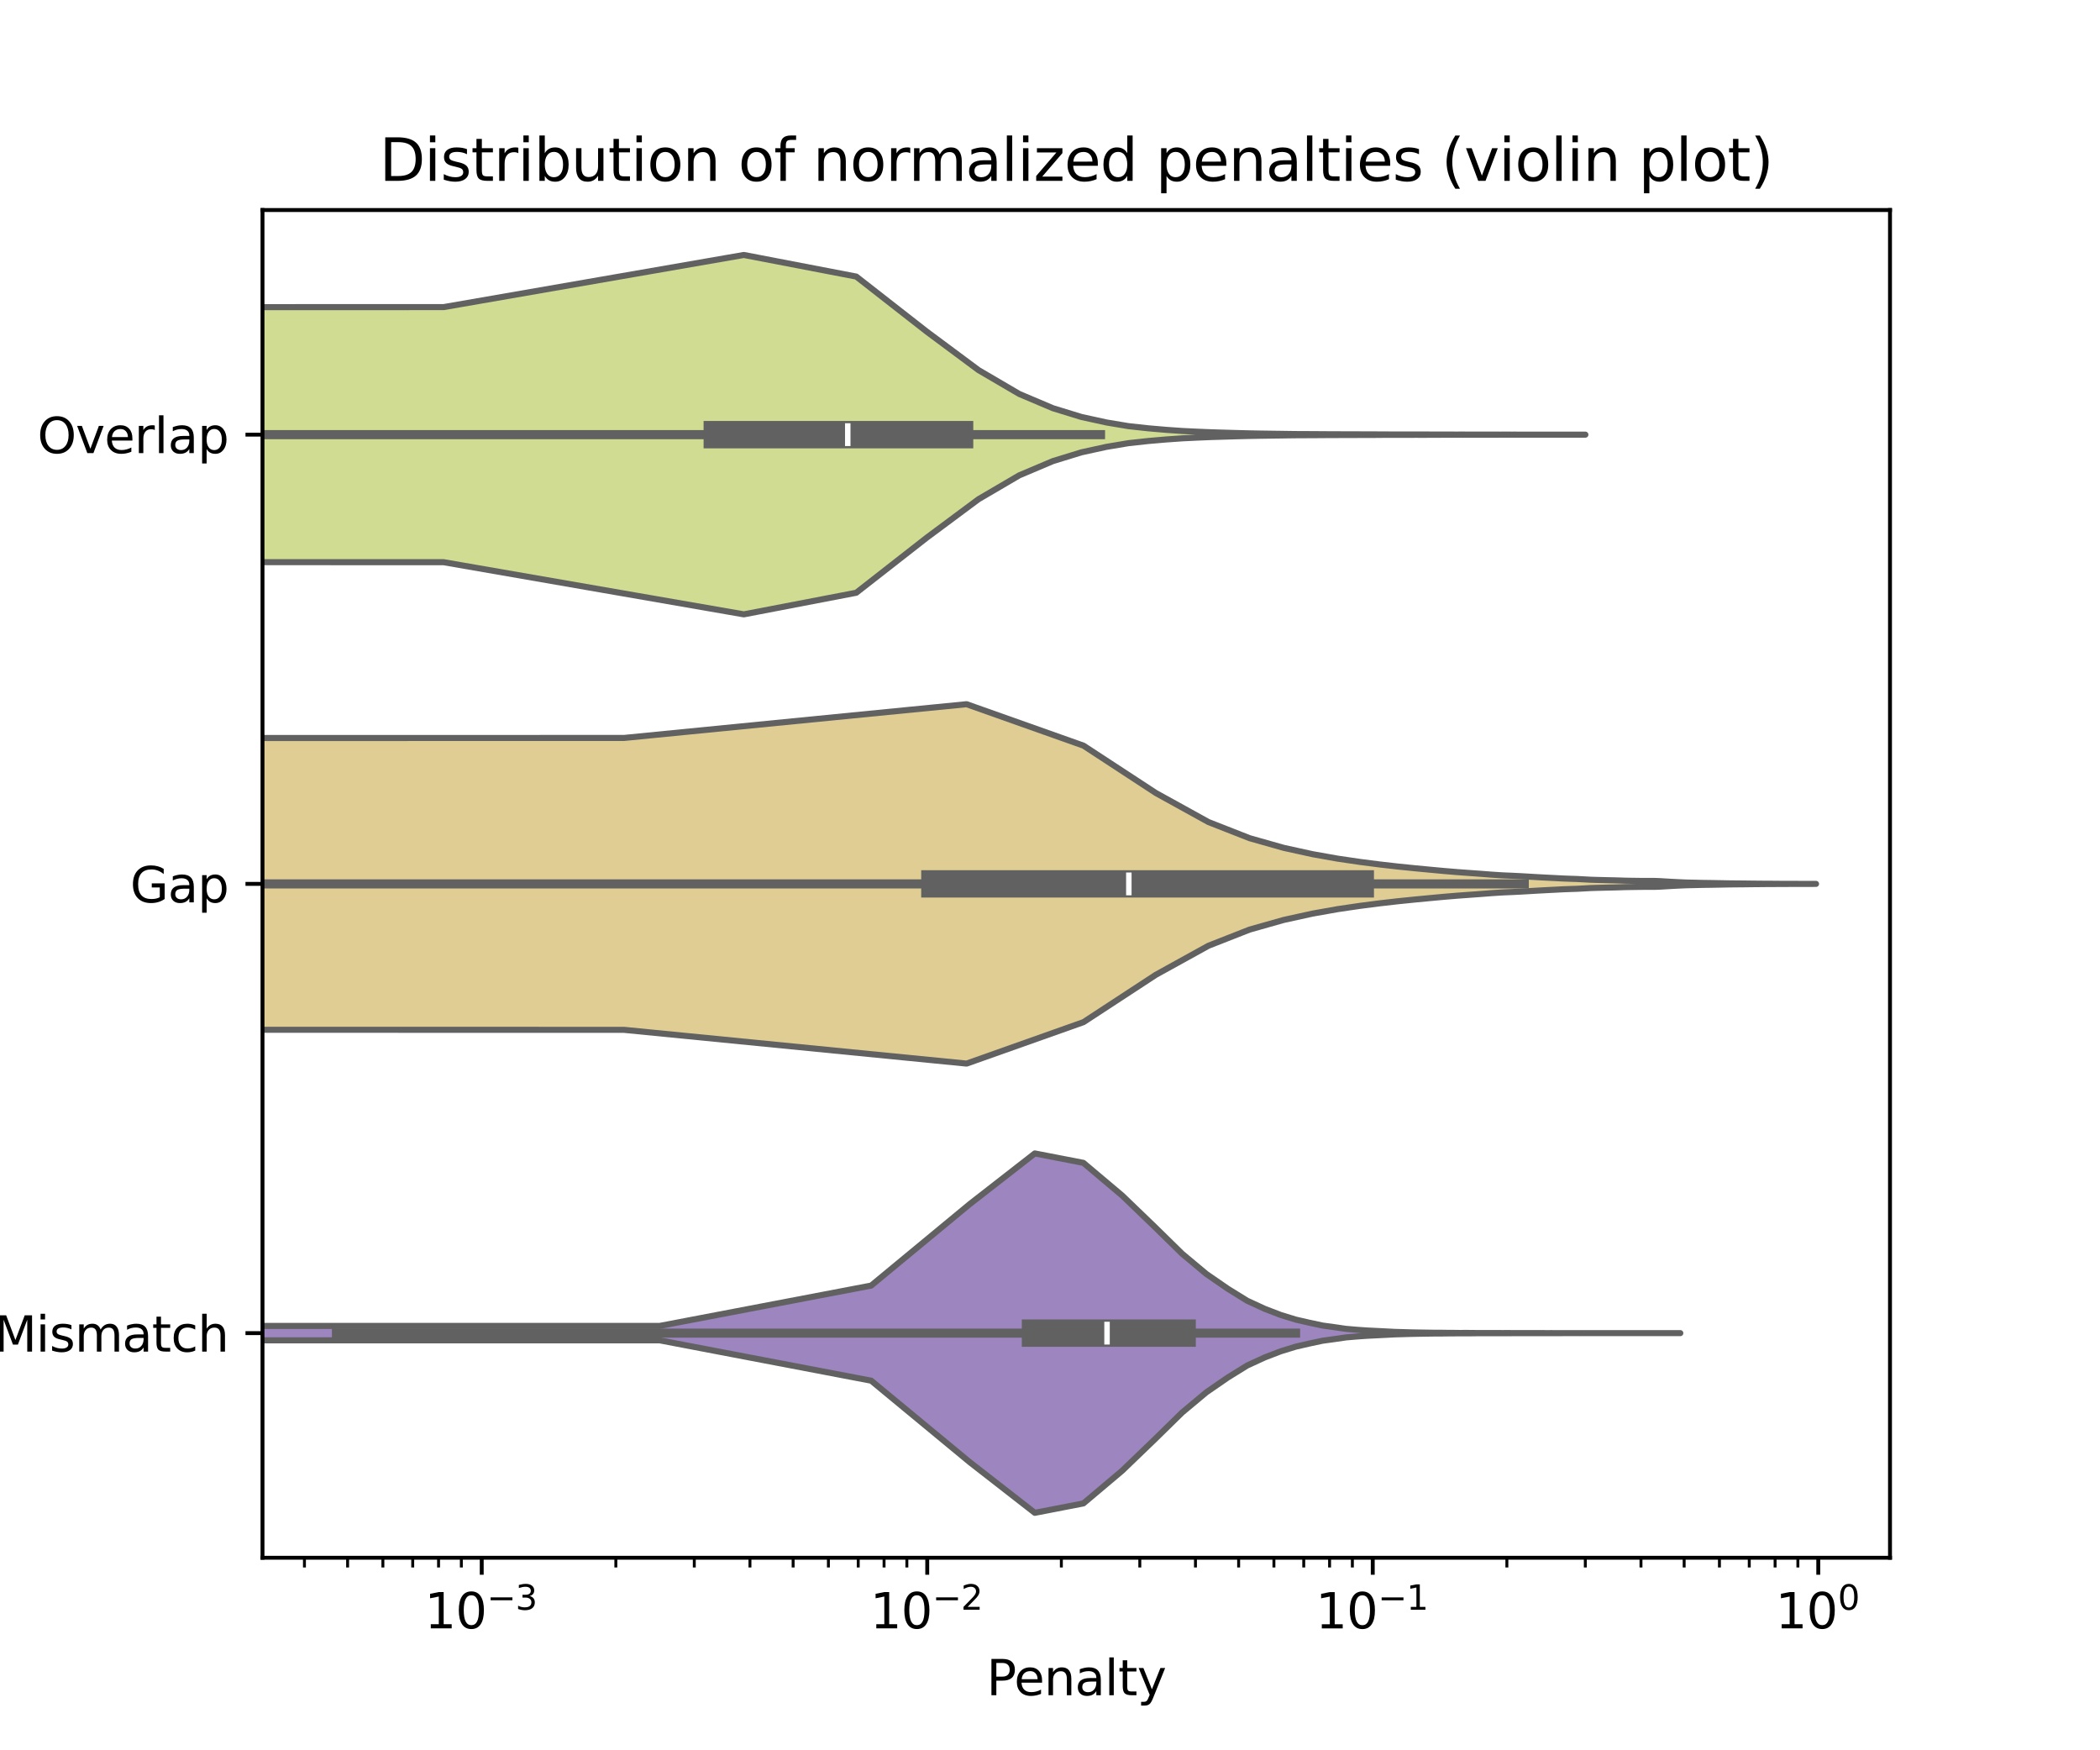 <?xml version="1.0" encoding="utf-8" standalone="no"?>
<!DOCTYPE svg PUBLIC "-//W3C//DTD SVG 1.1//EN"
  "http://www.w3.org/Graphics/SVG/1.1/DTD/svg11.dtd">
<svg xmlns:xlink="http://www.w3.org/1999/xlink" width="432pt" height="360pt" viewBox="0 0 432 360" xmlns="http://www.w3.org/2000/svg" version="1.1">
 <defs>
  <style type="text/css">*{stroke-linejoin: round; stroke-linecap: butt}</style>
 </defs>
 <g id="figure_1">
  <g id="patch_1">
   <path d="M 0 360 
L 432 360 
L 432 0 
L 0 0 
z
" style="fill: #ffffff"/>
  </g>
  <g id="axes_1">
   <g id="patch_2">
    <path d="M 54 320.4 
L 388.8 320.4 
L 388.8 43.2 
L 54 43.2 
z
" style="fill: #ffffff"/>
   </g>
   <g id="PolyCollection_1">
    <path d="M -91274.388 92.503 
L -91274.388 86.297 
L 91.27 63.165 
L 153.016 52.44 
L 176.146 56.884 
L 190.68 68.235 
L 201.303 76.128 
L 209.68 81.032 
L 216.596 83.961 
L 222.487 85.77 
L 227.618 86.892 
L 232.162 87.652 
L 236.239 88.097 
L 239.938 88.415 
L 243.322 88.651 
L 246.441 88.798 
L 249.333 88.918 
L 252.029 88.998 
L 254.554 89.071 
L 256.928 89.131 
L 259.169 89.173 
L 261.29 89.204 
L 263.304 89.231 
L 265.22 89.259 
L 267.049 89.28 
L 268.798 89.287 
L 270.472 89.293 
L 272.079 89.307 
L 273.624 89.315 
L 275.111 89.32 
L 276.545 89.328 
L 277.928 89.331 
L 279.266 89.333 
L 280.559 89.338 
L 281.812 89.342 
L 283.027 89.344 
L 284.206 89.356 
L 285.351 89.357 
L 286.463 89.36 
L 287.546 89.361 
L 288.6 89.361 
L 289.627 89.364 
L 290.628 89.367 
L 291.604 89.368 
L 292.557 89.364 
L 293.488 89.367 
L 294.397 89.371 
L 295.286 89.372 
L 296.156 89.378 
L 297.007 89.381 
L 297.84 89.38 
L 298.656 89.379 
L 299.456 89.383 
L 300.24 89.38 
L 301.009 89.379 
L 301.763 89.384 
L 302.503 89.387 
L 303.23 89.386 
L 303.944 89.388 
L 304.645 89.387 
L 305.334 89.388 
L 306.011 89.389 
L 306.677 89.389 
L 307.332 89.389 
L 307.977 89.388 
L 308.611 89.393 
L 309.235 89.391 
L 309.85 89.392 
L 310.455 89.391 
L 311.051 89.393 
L 311.638 89.39 
L 312.217 89.395 
L 312.788 89.397 
L 313.35 89.395 
L 313.905 89.394 
L 314.452 89.394 
L 314.991 89.395 
L 315.523 89.395 
L 316.049 89.398 
L 316.567 89.398 
L 317.079 89.397 
L 317.584 89.398 
L 318.083 89.398 
L 318.576 89.396 
L 319.063 89.399 
L 319.544 89.397 
L 320.019 89.399 
L 320.488 89.398 
L 320.953 89.399 
L 321.411 89.398 
L 321.865 89.399 
L 322.313 89.4 
L 322.757 89.399 
L 323.195 89.399 
L 323.629 89.399 
L 324.058 89.4 
L 324.482 89.4 
L 324.902 89.4 
L 325.318 89.4 
L 325.729 89.399 
L 326.136 89.4 
L 326.136 89.4 
L 326.136 89.4 
L 325.729 89.401 
L 325.318 89.4 
L 324.902 89.4 
L 324.482 89.4 
L 324.058 89.4 
L 323.629 89.401 
L 323.195 89.401 
L 322.757 89.401 
L 322.313 89.4 
L 321.865 89.401 
L 321.411 89.402 
L 320.953 89.401 
L 320.488 89.402 
L 320.019 89.401 
L 319.544 89.403 
L 319.063 89.401 
L 318.576 89.404 
L 318.083 89.402 
L 317.584 89.402 
L 317.079 89.403 
L 316.567 89.402 
L 316.049 89.402 
L 315.523 89.405 
L 314.991 89.405 
L 314.452 89.406 
L 313.905 89.406 
L 313.35 89.405 
L 312.788 89.403 
L 312.217 89.405 
L 311.638 89.41 
L 311.051 89.407 
L 310.455 89.409 
L 309.85 89.408 
L 309.235 89.409 
L 308.611 89.407 
L 307.977 89.412 
L 307.332 89.411 
L 306.677 89.411 
L 306.011 89.411 
L 305.334 89.412 
L 304.645 89.413 
L 303.944 89.412 
L 303.23 89.414 
L 302.503 89.413 
L 301.763 89.416 
L 301.009 89.421 
L 300.24 89.42 
L 299.456 89.417 
L 298.656 89.421 
L 297.84 89.42 
L 297.007 89.419 
L 296.156 89.422 
L 295.286 89.428 
L 294.397 89.429 
L 293.488 89.433 
L 292.557 89.436 
L 291.604 89.432 
L 290.628 89.433 
L 289.627 89.436 
L 288.6 89.439 
L 287.546 89.439 
L 286.463 89.44 
L 285.351 89.443 
L 284.206 89.444 
L 283.027 89.456 
L 281.812 89.458 
L 280.559 89.462 
L 279.266 89.467 
L 277.928 89.469 
L 276.545 89.472 
L 275.111 89.48 
L 273.624 89.485 
L 272.079 89.493 
L 270.472 89.507 
L 268.798 89.513 
L 267.049 89.52 
L 265.22 89.541 
L 263.304 89.569 
L 261.29 89.596 
L 259.169 89.627 
L 256.928 89.669 
L 254.554 89.729 
L 252.029 89.802 
L 249.333 89.882 
L 246.441 90.002 
L 243.322 90.149 
L 239.938 90.385 
L 236.239 90.703 
L 232.162 91.148 
L 227.618 91.908 
L 222.487 93.03 
L 216.596 94.839 
L 209.68 97.768 
L 201.303 102.672 
L 190.68 110.565 
L 176.146 121.916 
L 153.016 126.36 
L 91.27 115.635 
L -91274.388 92.503 
z
" clip-path="url(#p41a2791992)" style="fill: #cfdc91; stroke: #616161; stroke-width: 1.25"/>
   </g>
   <g id="PolyCollection_2">
    <path d="M -91274.388 183.374 
L -91274.388 180.226 
L -91274.388 170.543 
L 128.373 151.781 
L 198.842 144.84 
L 222.889 153.365 
L 237.774 163.103 
L 248.582 169.072 
L 257.073 172.404 
L 264.068 174.384 
L 270.015 175.69 
L 275.188 176.609 
L 279.765 177.281 
L 283.87 177.809 
L 287.591 178.233 
L 290.993 178.578 
L 294.128 178.876 
L 297.033 179.146 
L 299.741 179.372 
L 302.276 179.556 
L 304.659 179.729 
L 306.908 179.903 
L 309.036 180.04 
L 311.057 180.128 
L 312.98 180.222 
L 314.814 180.33 
L 316.567 180.432 
L 318.246 180.521 
L 319.858 180.602 
L 321.406 180.685 
L 322.897 180.742 
L 324.334 180.788 
L 325.72 180.861 
L 327.06 180.936 
L 328.357 180.981 
L 329.612 181.012 
L 330.829 181.043 
L 332.01 181.067 
L 333.157 181.1 
L 334.272 181.137 
L 335.357 181.157 
L 336.412 181.172 
L 337.441 181.186 
L 338.443 181.194 
L 339.421 181.192 
L 340.375 181.192 
L 341.307 181.225 
L 342.218 181.278 
L 343.109 181.332 
L 343.979 181.382 
L 344.832 181.426 
L 345.666 181.466 
L 346.483 181.504 
L 347.284 181.531 
L 348.069 181.545 
L 348.839 181.563 
L 349.594 181.583 
L 350.335 181.598 
L 351.063 181.609 
L 351.777 181.618 
L 352.479 181.629 
L 353.169 181.643 
L 353.847 181.654 
L 354.514 181.666 
L 355.17 181.681 
L 355.815 181.691 
L 356.449 181.697 
L 357.074 181.704 
L 357.689 181.71 
L 358.295 181.715 
L 358.892 181.72 
L 359.48 181.728 
L 360.059 181.736 
L 360.63 181.742 
L 361.193 181.748 
L 361.748 181.751 
L 362.296 181.757 
L 362.836 181.764 
L 363.368 181.767 
L 363.894 181.769 
L 364.413 181.77 
L 364.925 181.773 
L 365.431 181.778 
L 365.93 181.782 
L 366.424 181.784 
L 366.911 181.786 
L 367.392 181.787 
L 367.867 181.789 
L 368.337 181.791 
L 368.802 181.793 
L 369.261 181.794 
L 369.715 181.794 
L 370.163 181.795 
L 370.607 181.796 
L 371.046 181.797 
L 371.48 181.798 
L 371.909 181.798 
L 372.334 181.799 
L 372.754 181.799 
L 373.17 181.8 
L 373.582 181.8 
L 373.582 181.8 
L 373.582 181.8 
L 373.17 181.8 
L 372.754 181.801 
L 372.334 181.801 
L 371.909 181.802 
L 371.48 181.802 
L 371.046 181.803 
L 370.607 181.804 
L 370.163 181.805 
L 369.715 181.806 
L 369.261 181.806 
L 368.802 181.807 
L 368.337 181.809 
L 367.867 181.811 
L 367.392 181.813 
L 366.911 181.814 
L 366.424 181.816 
L 365.93 181.818 
L 365.431 181.822 
L 364.925 181.827 
L 364.413 181.83 
L 363.894 181.831 
L 363.368 181.833 
L 362.836 181.836 
L 362.296 181.843 
L 361.748 181.849 
L 361.193 181.852 
L 360.63 181.858 
L 360.059 181.864 
L 359.48 181.872 
L 358.892 181.88 
L 358.295 181.885 
L 357.689 181.89 
L 357.074 181.896 
L 356.449 181.903 
L 355.815 181.909 
L 355.17 181.919 
L 354.514 181.934 
L 353.847 181.946 
L 353.169 181.957 
L 352.479 181.971 
L 351.777 181.982 
L 351.063 181.991 
L 350.335 182.002 
L 349.594 182.017 
L 348.839 182.037 
L 348.069 182.055 
L 347.284 182.069 
L 346.483 182.096 
L 345.666 182.134 
L 344.832 182.174 
L 343.979 182.218 
L 343.109 182.268 
L 342.218 182.322 
L 341.307 182.375 
L 340.375 182.408 
L 339.421 182.408 
L 338.443 182.406 
L 337.441 182.414 
L 336.412 182.428 
L 335.357 182.443 
L 334.272 182.463 
L 333.157 182.5 
L 332.01 182.533 
L 330.829 182.557 
L 329.612 182.588 
L 328.357 182.619 
L 327.06 182.664 
L 325.72 182.739 
L 324.334 182.812 
L 322.897 182.858 
L 321.406 182.915 
L 319.858 182.998 
L 318.246 183.079 
L 316.567 183.168 
L 314.814 183.27 
L 312.98 183.378 
L 311.057 183.472 
L 309.036 183.56 
L 306.908 183.697 
L 304.659 183.871 
L 302.276 184.044 
L 299.741 184.228 
L 297.033 184.454 
L 294.128 184.724 
L 290.993 185.022 
L 287.591 185.367 
L 283.87 185.791 
L 279.765 186.319 
L 275.188 186.991 
L 270.015 187.91 
L 264.068 189.216 
L 257.073 191.196 
L 248.582 194.528 
L 237.774 200.497 
L 222.889 210.235 
L 198.842 218.76 
L 128.373 211.819 
L -91274.388 193.057 
L -91274.388 183.374 
z
" clip-path="url(#p41a2791992)" style="fill: #dfcd94; stroke: #616161; stroke-width: 1.25"/>
   </g>
   <g id="PolyCollection_3">
    <path d="M -91274.388 274.205 
L -91274.388 274.195 
L 135.706 272.719 
L 179.214 264.419 
L 199.502 247.652 
L 212.876 237.24 
L 222.868 239.176 
L 230.849 245.902 
L 237.493 252.296 
L 243.186 257.874 
L 248.165 262.032 
L 252.59 265.079 
L 256.572 267.544 
L 260.191 269.209 
L 263.509 270.482 
L 266.571 271.421 
L 269.415 272.073 
L 272.069 272.639 
L 274.556 272.98 
L 276.898 273.321 
L 279.109 273.509 
L 281.204 273.656 
L 283.194 273.754 
L 285.089 273.849 
L 286.899 273.943 
L 288.629 273.993 
L 290.287 274.042 
L 291.88 274.072 
L 293.41 274.096 
L 294.884 274.119 
L 296.306 274.121 
L 297.678 274.141 
L 299.005 274.148 
L 300.289 274.164 
L 301.533 274.159 
L 302.739 274.164 
L 303.909 274.179 
L 305.046 274.178 
L 306.152 274.181 
L 307.228 274.182 
L 308.275 274.184 
L 309.296 274.185 
L 310.291 274.181 
L 311.261 274.19 
L 312.209 274.192 
L 313.135 274.193 
L 314.039 274.196 
L 314.924 274.195 
L 315.789 274.194 
L 316.636 274.194 
L 317.465 274.195 
L 318.277 274.198 
L 319.073 274.196 
L 319.853 274.197 
L 320.619 274.198 
L 321.37 274.198 
L 322.107 274.2 
L 322.831 274.2 
L 323.541 274.199 
L 324.24 274.199 
L 324.926 274.198 
L 325.6 274.199 
L 326.264 274.2 
L 326.916 274.2 
L 327.558 274.2 
L 328.19 274.199 
L 328.812 274.199 
L 329.424 274.199 
L 330.027 274.2 
L 330.621 274.2 
L 331.206 274.2 
L 331.783 274.199 
L 332.352 274.2 
L 332.912 274.2 
L 333.465 274.2 
L 334.01 274.2 
L 334.548 274.2 
L 335.079 274.2 
L 335.603 274.2 
L 336.12 274.2 
L 336.63 274.199 
L 337.134 274.2 
L 337.631 274.2 
L 338.122 274.2 
L 338.608 274.2 
L 339.087 274.2 
L 339.561 274.2 
L 340.029 274.2 
L 340.492 274.2 
L 340.95 274.2 
L 341.402 274.2 
L 341.849 274.2 
L 342.291 274.2 
L 342.729 274.2 
L 343.161 274.2 
L 343.589 274.2 
L 344.013 274.2 
L 344.432 274.2 
L 344.846 274.2 
L 345.257 274.2 
L 345.663 274.2 
L 345.663 274.2 
L 345.663 274.2 
L 345.257 274.2 
L 344.846 274.2 
L 344.432 274.2 
L 344.013 274.2 
L 343.589 274.2 
L 343.161 274.2 
L 342.729 274.2 
L 342.291 274.2 
L 341.849 274.2 
L 341.402 274.2 
L 340.95 274.2 
L 340.492 274.2 
L 340.029 274.2 
L 339.561 274.2 
L 339.087 274.2 
L 338.608 274.2 
L 338.122 274.2 
L 337.631 274.2 
L 337.134 274.2 
L 336.63 274.201 
L 336.12 274.2 
L 335.603 274.2 
L 335.079 274.2 
L 334.548 274.2 
L 334.01 274.2 
L 333.465 274.2 
L 332.912 274.2 
L 332.352 274.2 
L 331.783 274.201 
L 331.206 274.2 
L 330.621 274.2 
L 330.027 274.2 
L 329.424 274.201 
L 328.812 274.201 
L 328.19 274.201 
L 327.558 274.2 
L 326.916 274.2 
L 326.264 274.2 
L 325.6 274.201 
L 324.926 274.202 
L 324.24 274.201 
L 323.541 274.201 
L 322.831 274.2 
L 322.107 274.2 
L 321.37 274.202 
L 320.619 274.202 
L 319.853 274.203 
L 319.073 274.204 
L 318.277 274.202 
L 317.465 274.205 
L 316.636 274.206 
L 315.789 274.206 
L 314.924 274.205 
L 314.039 274.204 
L 313.135 274.207 
L 312.209 274.208 
L 311.261 274.21 
L 310.291 274.219 
L 309.296 274.215 
L 308.275 274.216 
L 307.228 274.218 
L 306.152 274.219 
L 305.046 274.222 
L 303.909 274.221 
L 302.739 274.236 
L 301.533 274.241 
L 300.289 274.236 
L 299.005 274.252 
L 297.678 274.259 
L 296.306 274.279 
L 294.884 274.281 
L 293.41 274.304 
L 291.88 274.328 
L 290.287 274.358 
L 288.629 274.407 
L 286.899 274.457 
L 285.089 274.551 
L 283.194 274.646 
L 281.204 274.744 
L 279.109 274.891 
L 276.898 275.079 
L 274.556 275.42 
L 272.069 275.761 
L 269.415 276.327 
L 266.571 276.979 
L 263.509 277.918 
L 260.191 279.191 
L 256.572 280.856 
L 252.59 283.321 
L 248.165 286.368 
L 243.186 290.526 
L 237.493 296.104 
L 230.849 302.498 
L 222.868 309.224 
L 212.876 311.16 
L 199.502 300.748 
L 179.214 283.981 
L 135.706 275.681 
L -91274.388 274.205 
z
" clip-path="url(#p41a2791992)" style="fill: #9d85bf; stroke: #616161; stroke-width: 1.25"/>
   </g>
   <g id="matplotlib.axis_1">
    <g id="xtick_1">
     <g id="line2d_1">
      <defs>
       <path id="maed89067c2" d="M 0 0 
L 0 3.5 
" style="stroke: #000000; stroke-width: 0.8"/>
      </defs>
      <g>
       <use xlink:href="#maed89067c2" x="99.098" y="320.4" style="stroke: #000000; stroke-width: 0.8"/>
      </g>
     </g>
     <g id="text_1">
      <!-- $\mathdefault{10^{-3}}$ -->
      <g transform="translate(87.348 334.998) scale(0.1 -0.1)">
       <defs>
        <path id="DejaVuSans-31" d="M 794 531 
L 1825 531 
L 1825 4091 
L 703 3866 
L 703 4441 
L 1819 4666 
L 2450 4666 
L 2450 531 
L 3481 531 
L 3481 0 
L 794 0 
L 794 531 
z
" transform="scale(0.016)"/>
        <path id="DejaVuSans-30" d="M 2034 4250 
Q 1547 4250 1301 3770 
Q 1056 3291 1056 2328 
Q 1056 1369 1301 889 
Q 1547 409 2034 409 
Q 2525 409 2770 889 
Q 3016 1369 3016 2328 
Q 3016 3291 2770 3770 
Q 2525 4250 2034 4250 
z
M 2034 4750 
Q 2819 4750 3233 4129 
Q 3647 3509 3647 2328 
Q 3647 1150 3233 529 
Q 2819 -91 2034 -91 
Q 1250 -91 836 529 
Q 422 1150 422 2328 
Q 422 3509 836 4129 
Q 1250 4750 2034 4750 
z
" transform="scale(0.016)"/>
        <path id="DejaVuSans-2212" d="M 678 2272 
L 4684 2272 
L 4684 1741 
L 678 1741 
L 678 2272 
z
" transform="scale(0.016)"/>
        <path id="DejaVuSans-33" d="M 2597 2516 
Q 3050 2419 3304 2112 
Q 3559 1806 3559 1356 
Q 3559 666 3084 287 
Q 2609 -91 1734 -91 
Q 1441 -91 1130 -33 
Q 819 25 488 141 
L 488 750 
Q 750 597 1062 519 
Q 1375 441 1716 441 
Q 2309 441 2620 675 
Q 2931 909 2931 1356 
Q 2931 1769 2642 2001 
Q 2353 2234 1838 2234 
L 1294 2234 
L 1294 2753 
L 1863 2753 
Q 2328 2753 2575 2939 
Q 2822 3125 2822 3475 
Q 2822 3834 2567 4026 
Q 2313 4219 1838 4219 
Q 1578 4219 1281 4162 
Q 984 4106 628 3988 
L 628 4550 
Q 988 4650 1302 4700 
Q 1616 4750 1894 4750 
Q 2613 4750 3031 4423 
Q 3450 4097 3450 3541 
Q 3450 3153 3228 2886 
Q 3006 2619 2597 2516 
z
" transform="scale(0.016)"/>
       </defs>
       <use xlink:href="#DejaVuSans-31" transform="translate(0 0.766)"/>
       <use xlink:href="#DejaVuSans-30" transform="translate(63.623 0.766)"/>
       <use xlink:href="#DejaVuSans-2212" transform="translate(128.203 39.047) scale(0.7)"/>
       <use xlink:href="#DejaVuSans-33" transform="translate(186.855 39.047) scale(0.7)"/>
      </g>
     </g>
    </g>
    <g id="xtick_2">
     <g id="line2d_2">
      <g>
       <use xlink:href="#maed89067c2" x="190.747" y="320.4" style="stroke: #000000; stroke-width: 0.8"/>
      </g>
     </g>
     <g id="text_2">
      <!-- $\mathdefault{10^{-2}}$ -->
      <g transform="translate(178.997 334.998) scale(0.1 -0.1)">
       <defs>
        <path id="DejaVuSans-32" d="M 1228 531 
L 3431 531 
L 3431 0 
L 469 0 
L 469 531 
Q 828 903 1448 1529 
Q 2069 2156 2228 2338 
Q 2531 2678 2651 2914 
Q 2772 3150 2772 3378 
Q 2772 3750 2511 3984 
Q 2250 4219 1831 4219 
Q 1534 4219 1204 4116 
Q 875 4013 500 3803 
L 500 4441 
Q 881 4594 1212 4672 
Q 1544 4750 1819 4750 
Q 2544 4750 2975 4387 
Q 3406 4025 3406 3419 
Q 3406 3131 3298 2873 
Q 3191 2616 2906 2266 
Q 2828 2175 2409 1742 
Q 1991 1309 1228 531 
z
" transform="scale(0.016)"/>
       </defs>
       <use xlink:href="#DejaVuSans-31" transform="translate(0 0.766)"/>
       <use xlink:href="#DejaVuSans-30" transform="translate(63.623 0.766)"/>
       <use xlink:href="#DejaVuSans-2212" transform="translate(128.203 39.047) scale(0.7)"/>
       <use xlink:href="#DejaVuSans-32" transform="translate(186.855 39.047) scale(0.7)"/>
      </g>
     </g>
    </g>
    <g id="xtick_3">
     <g id="line2d_3">
      <g>
       <use xlink:href="#maed89067c2" x="282.395" y="320.4" style="stroke: #000000; stroke-width: 0.8"/>
      </g>
     </g>
     <g id="text_3">
      <!-- $\mathdefault{10^{-1}}$ -->
      <g transform="translate(270.645 334.998) scale(0.1 -0.1)">
       <use xlink:href="#DejaVuSans-31" transform="translate(0 0.684)"/>
       <use xlink:href="#DejaVuSans-30" transform="translate(63.623 0.684)"/>
       <use xlink:href="#DejaVuSans-2212" transform="translate(128.203 38.966) scale(0.7)"/>
       <use xlink:href="#DejaVuSans-31" transform="translate(186.855 38.966) scale(0.7)"/>
      </g>
     </g>
    </g>
    <g id="xtick_4">
     <g id="line2d_4">
      <g>
       <use xlink:href="#maed89067c2" x="374.043" y="320.4" style="stroke: #000000; stroke-width: 0.8"/>
      </g>
     </g>
     <g id="text_4">
      <!-- $\mathdefault{10^{0}}$ -->
      <g transform="translate(365.243 334.998) scale(0.1 -0.1)">
       <use xlink:href="#DejaVuSans-31" transform="translate(0 0.766)"/>
       <use xlink:href="#DejaVuSans-30" transform="translate(63.623 0.766)"/>
       <use xlink:href="#DejaVuSans-30" transform="translate(128.203 39.047) scale(0.7)"/>
      </g>
     </g>
    </g>
    <g id="xtick_5">
     <g id="line2d_5">
      <defs>
       <path id="m0133eb535e" d="M 0 0 
L 0 2 
" style="stroke: #000000; stroke-width: 0.6"/>
      </defs>
      <g>
       <use xlink:href="#m0133eb535e" x="62.628" y="320.4" style="stroke: #000000; stroke-width: 0.6"/>
      </g>
     </g>
    </g>
    <g id="xtick_6">
     <g id="line2d_6">
      <g>
       <use xlink:href="#m0133eb535e" x="71.509" y="320.4" style="stroke: #000000; stroke-width: 0.6"/>
      </g>
     </g>
    </g>
    <g id="xtick_7">
     <g id="line2d_7">
      <g>
       <use xlink:href="#m0133eb535e" x="78.766" y="320.4" style="stroke: #000000; stroke-width: 0.6"/>
      </g>
     </g>
    </g>
    <g id="xtick_8">
     <g id="line2d_8">
      <g>
       <use xlink:href="#m0133eb535e" x="84.902" y="320.4" style="stroke: #000000; stroke-width: 0.6"/>
      </g>
     </g>
    </g>
    <g id="xtick_9">
     <g id="line2d_9">
      <g>
       <use xlink:href="#m0133eb535e" x="90.217" y="320.4" style="stroke: #000000; stroke-width: 0.6"/>
      </g>
     </g>
    </g>
    <g id="xtick_10">
     <g id="line2d_10">
      <g>
       <use xlink:href="#m0133eb535e" x="94.905" y="320.4" style="stroke: #000000; stroke-width: 0.6"/>
      </g>
     </g>
    </g>
    <g id="xtick_11">
     <g id="line2d_11">
      <g>
       <use xlink:href="#m0133eb535e" x="126.687" y="320.4" style="stroke: #000000; stroke-width: 0.6"/>
      </g>
     </g>
    </g>
    <g id="xtick_12">
     <g id="line2d_12">
      <g>
       <use xlink:href="#m0133eb535e" x="142.826" y="320.4" style="stroke: #000000; stroke-width: 0.6"/>
      </g>
     </g>
    </g>
    <g id="xtick_13">
     <g id="line2d_13">
      <g>
       <use xlink:href="#m0133eb535e" x="154.276" y="320.4" style="stroke: #000000; stroke-width: 0.6"/>
      </g>
     </g>
    </g>
    <g id="xtick_14">
     <g id="line2d_14">
      <g>
       <use xlink:href="#m0133eb535e" x="163.158" y="320.4" style="stroke: #000000; stroke-width: 0.6"/>
      </g>
     </g>
    </g>
    <g id="xtick_15">
     <g id="line2d_15">
      <g>
       <use xlink:href="#m0133eb535e" x="170.415" y="320.4" style="stroke: #000000; stroke-width: 0.6"/>
      </g>
     </g>
    </g>
    <g id="xtick_16">
     <g id="line2d_16">
      <g>
       <use xlink:href="#m0133eb535e" x="176.55" y="320.4" style="stroke: #000000; stroke-width: 0.6"/>
      </g>
     </g>
    </g>
    <g id="xtick_17">
     <g id="line2d_17">
      <g>
       <use xlink:href="#m0133eb535e" x="181.865" y="320.4" style="stroke: #000000; stroke-width: 0.6"/>
      </g>
     </g>
    </g>
    <g id="xtick_18">
     <g id="line2d_18">
      <g>
       <use xlink:href="#m0133eb535e" x="186.553" y="320.4" style="stroke: #000000; stroke-width: 0.6"/>
      </g>
     </g>
    </g>
    <g id="xtick_19">
     <g id="line2d_19">
      <g>
       <use xlink:href="#m0133eb535e" x="218.336" y="320.4" style="stroke: #000000; stroke-width: 0.6"/>
      </g>
     </g>
    </g>
    <g id="xtick_20">
     <g id="line2d_20">
      <g>
       <use xlink:href="#m0133eb535e" x="234.474" y="320.4" style="stroke: #000000; stroke-width: 0.6"/>
      </g>
     </g>
    </g>
    <g id="xtick_21">
     <g id="line2d_21">
      <g>
       <use xlink:href="#m0133eb535e" x="245.924" y="320.4" style="stroke: #000000; stroke-width: 0.6"/>
      </g>
     </g>
    </g>
    <g id="xtick_22">
     <g id="line2d_22">
      <g>
       <use xlink:href="#m0133eb535e" x="254.806" y="320.4" style="stroke: #000000; stroke-width: 0.6"/>
      </g>
     </g>
    </g>
    <g id="xtick_23">
     <g id="line2d_23">
      <g>
       <use xlink:href="#m0133eb535e" x="262.063" y="320.4" style="stroke: #000000; stroke-width: 0.6"/>
      </g>
     </g>
    </g>
    <g id="xtick_24">
     <g id="line2d_24">
      <g>
       <use xlink:href="#m0133eb535e" x="268.199" y="320.4" style="stroke: #000000; stroke-width: 0.6"/>
      </g>
     </g>
    </g>
    <g id="xtick_25">
     <g id="line2d_25">
      <g>
       <use xlink:href="#m0133eb535e" x="273.513" y="320.4" style="stroke: #000000; stroke-width: 0.6"/>
      </g>
     </g>
    </g>
    <g id="xtick_26">
     <g id="line2d_26">
      <g>
       <use xlink:href="#m0133eb535e" x="278.201" y="320.4" style="stroke: #000000; stroke-width: 0.6"/>
      </g>
     </g>
    </g>
    <g id="xtick_27">
     <g id="line2d_27">
      <g>
       <use xlink:href="#m0133eb535e" x="309.984" y="320.4" style="stroke: #000000; stroke-width: 0.6"/>
      </g>
     </g>
    </g>
    <g id="xtick_28">
     <g id="line2d_28">
      <g>
       <use xlink:href="#m0133eb535e" x="326.122" y="320.4" style="stroke: #000000; stroke-width: 0.6"/>
      </g>
     </g>
    </g>
    <g id="xtick_29">
     <g id="line2d_29">
      <g>
       <use xlink:href="#m0133eb535e" x="337.573" y="320.4" style="stroke: #000000; stroke-width: 0.6"/>
      </g>
     </g>
    </g>
    <g id="xtick_30">
     <g id="line2d_30">
      <g>
       <use xlink:href="#m0133eb535e" x="346.455" y="320.4" style="stroke: #000000; stroke-width: 0.6"/>
      </g>
     </g>
    </g>
    <g id="xtick_31">
     <g id="line2d_31">
      <g>
       <use xlink:href="#m0133eb535e" x="353.711" y="320.4" style="stroke: #000000; stroke-width: 0.6"/>
      </g>
     </g>
    </g>
    <g id="xtick_32">
     <g id="line2d_32">
      <g>
       <use xlink:href="#m0133eb535e" x="359.847" y="320.4" style="stroke: #000000; stroke-width: 0.6"/>
      </g>
     </g>
    </g>
    <g id="xtick_33">
     <g id="line2d_33">
      <g>
       <use xlink:href="#m0133eb535e" x="365.162" y="320.4" style="stroke: #000000; stroke-width: 0.6"/>
      </g>
     </g>
    </g>
    <g id="xtick_34">
     <g id="line2d_34">
      <g>
       <use xlink:href="#m0133eb535e" x="369.85" y="320.4" style="stroke: #000000; stroke-width: 0.6"/>
      </g>
     </g>
    </g>
    <g id="text_5">
     <!-- Penalty -->
     <g transform="translate(202.948 348.677) scale(0.1 -0.1)">
      <defs>
       <path id="DejaVuSans-50" d="M 1259 4147 
L 1259 2394 
L 2053 2394 
Q 2494 2394 2734 2622 
Q 2975 2850 2975 3272 
Q 2975 3691 2734 3919 
Q 2494 4147 2053 4147 
L 1259 4147 
z
M 628 4666 
L 2053 4666 
Q 2838 4666 3239 4311 
Q 3641 3956 3641 3272 
Q 3641 2581 3239 2228 
Q 2838 1875 2053 1875 
L 1259 1875 
L 1259 0 
L 628 0 
L 628 4666 
z
" transform="scale(0.016)"/>
       <path id="DejaVuSans-65" d="M 3597 1894 
L 3597 1613 
L 953 1613 
Q 991 1019 1311 708 
Q 1631 397 2203 397 
Q 2534 397 2845 478 
Q 3156 559 3463 722 
L 3463 178 
Q 3153 47 2828 -22 
Q 2503 -91 2169 -91 
Q 1331 -91 842 396 
Q 353 884 353 1716 
Q 353 2575 817 3079 
Q 1281 3584 2069 3584 
Q 2775 3584 3186 3129 
Q 3597 2675 3597 1894 
z
M 3022 2063 
Q 3016 2534 2758 2815 
Q 2500 3097 2075 3097 
Q 1594 3097 1305 2825 
Q 1016 2553 972 2059 
L 3022 2063 
z
" transform="scale(0.016)"/>
       <path id="DejaVuSans-6e" d="M 3513 2113 
L 3513 0 
L 2938 0 
L 2938 2094 
Q 2938 2591 2744 2837 
Q 2550 3084 2163 3084 
Q 1697 3084 1428 2787 
Q 1159 2491 1159 1978 
L 1159 0 
L 581 0 
L 581 3500 
L 1159 3500 
L 1159 2956 
Q 1366 3272 1645 3428 
Q 1925 3584 2291 3584 
Q 2894 3584 3203 3211 
Q 3513 2838 3513 2113 
z
" transform="scale(0.016)"/>
       <path id="DejaVuSans-61" d="M 2194 1759 
Q 1497 1759 1228 1600 
Q 959 1441 959 1056 
Q 959 750 1161 570 
Q 1363 391 1709 391 
Q 2188 391 2477 730 
Q 2766 1069 2766 1631 
L 2766 1759 
L 2194 1759 
z
M 3341 1997 
L 3341 0 
L 2766 0 
L 2766 531 
Q 2569 213 2275 61 
Q 1981 -91 1556 -91 
Q 1019 -91 701 211 
Q 384 513 384 1019 
Q 384 1609 779 1909 
Q 1175 2209 1959 2209 
L 2766 2209 
L 2766 2266 
Q 2766 2663 2505 2880 
Q 2244 3097 1772 3097 
Q 1472 3097 1187 3025 
Q 903 2953 641 2809 
L 641 3341 
Q 956 3463 1253 3523 
Q 1550 3584 1831 3584 
Q 2591 3584 2966 3190 
Q 3341 2797 3341 1997 
z
" transform="scale(0.016)"/>
       <path id="DejaVuSans-6c" d="M 603 4863 
L 1178 4863 
L 1178 0 
L 603 0 
L 603 4863 
z
" transform="scale(0.016)"/>
       <path id="DejaVuSans-74" d="M 1172 4494 
L 1172 3500 
L 2356 3500 
L 2356 3053 
L 1172 3053 
L 1172 1153 
Q 1172 725 1289 603 
Q 1406 481 1766 481 
L 2356 481 
L 2356 0 
L 1766 0 
Q 1100 0 847 248 
Q 594 497 594 1153 
L 594 3053 
L 172 3053 
L 172 3500 
L 594 3500 
L 594 4494 
L 1172 4494 
z
" transform="scale(0.016)"/>
       <path id="DejaVuSans-79" d="M 2059 -325 
Q 1816 -950 1584 -1140 
Q 1353 -1331 966 -1331 
L 506 -1331 
L 506 -850 
L 844 -850 
Q 1081 -850 1212 -737 
Q 1344 -625 1503 -206 
L 1606 56 
L 191 3500 
L 800 3500 
L 1894 763 
L 2988 3500 
L 3597 3500 
L 2059 -325 
z
" transform="scale(0.016)"/>
      </defs>
      <use xlink:href="#DejaVuSans-50"/>
      <use xlink:href="#DejaVuSans-65" x="56.678"/>
      <use xlink:href="#DejaVuSans-6e" x="118.201"/>
      <use xlink:href="#DejaVuSans-61" x="181.58"/>
      <use xlink:href="#DejaVuSans-6c" x="242.859"/>
      <use xlink:href="#DejaVuSans-74" x="270.643"/>
      <use xlink:href="#DejaVuSans-79" x="309.852"/>
     </g>
    </g>
   </g>
   <g id="matplotlib.axis_2">
    <g id="ytick_1">
     <g id="line2d_35">
      <defs>
       <path id="m2e314e91f2" d="M 0 0 
L -3.5 0 
" style="stroke: #000000; stroke-width: 0.8"/>
      </defs>
      <g>
       <use xlink:href="#m2e314e91f2" x="54" y="89.4" style="stroke: #000000; stroke-width: 0.8"/>
      </g>
     </g>
     <g id="text_6">
      <!-- Overlap -->
      <g transform="translate(7.691 93.199) scale(0.1 -0.1)">
       <defs>
        <path id="DejaVuSans-4f" d="M 2522 4238 
Q 1834 4238 1429 3725 
Q 1025 3213 1025 2328 
Q 1025 1447 1429 934 
Q 1834 422 2522 422 
Q 3209 422 3611 934 
Q 4013 1447 4013 2328 
Q 4013 3213 3611 3725 
Q 3209 4238 2522 4238 
z
M 2522 4750 
Q 3503 4750 4090 4092 
Q 4678 3434 4678 2328 
Q 4678 1225 4090 567 
Q 3503 -91 2522 -91 
Q 1538 -91 948 565 
Q 359 1222 359 2328 
Q 359 3434 948 4092 
Q 1538 4750 2522 4750 
z
" transform="scale(0.016)"/>
        <path id="DejaVuSans-76" d="M 191 3500 
L 800 3500 
L 1894 563 
L 2988 3500 
L 3597 3500 
L 2284 0 
L 1503 0 
L 191 3500 
z
" transform="scale(0.016)"/>
        <path id="DejaVuSans-72" d="M 2631 2963 
Q 2534 3019 2420 3045 
Q 2306 3072 2169 3072 
Q 1681 3072 1420 2755 
Q 1159 2438 1159 1844 
L 1159 0 
L 581 0 
L 581 3500 
L 1159 3500 
L 1159 2956 
Q 1341 3275 1631 3429 
Q 1922 3584 2338 3584 
Q 2397 3584 2469 3576 
Q 2541 3569 2628 3553 
L 2631 2963 
z
" transform="scale(0.016)"/>
        <path id="DejaVuSans-70" d="M 1159 525 
L 1159 -1331 
L 581 -1331 
L 581 3500 
L 1159 3500 
L 1159 2969 
Q 1341 3281 1617 3432 
Q 1894 3584 2278 3584 
Q 2916 3584 3314 3078 
Q 3713 2572 3713 1747 
Q 3713 922 3314 415 
Q 2916 -91 2278 -91 
Q 1894 -91 1617 61 
Q 1341 213 1159 525 
z
M 3116 1747 
Q 3116 2381 2855 2742 
Q 2594 3103 2138 3103 
Q 1681 3103 1420 2742 
Q 1159 2381 1159 1747 
Q 1159 1113 1420 752 
Q 1681 391 2138 391 
Q 2594 391 2855 752 
Q 3116 1113 3116 1747 
z
" transform="scale(0.016)"/>
       </defs>
       <use xlink:href="#DejaVuSans-4f"/>
       <use xlink:href="#DejaVuSans-76" x="78.711"/>
       <use xlink:href="#DejaVuSans-65" x="137.891"/>
       <use xlink:href="#DejaVuSans-72" x="199.414"/>
       <use xlink:href="#DejaVuSans-6c" x="240.527"/>
       <use xlink:href="#DejaVuSans-61" x="268.311"/>
       <use xlink:href="#DejaVuSans-70" x="329.59"/>
      </g>
     </g>
    </g>
    <g id="ytick_2">
     <g id="line2d_36">
      <g>
       <use xlink:href="#m2e314e91f2" x="54" y="181.8" style="stroke: #000000; stroke-width: 0.8"/>
      </g>
     </g>
     <g id="text_7">
      <!-- Gap -->
      <g transform="translate(26.775 185.599) scale(0.1 -0.1)">
       <defs>
        <path id="DejaVuSans-47" d="M 3809 666 
L 3809 1919 
L 2778 1919 
L 2778 2438 
L 4434 2438 
L 4434 434 
Q 4069 175 3628 42 
Q 3188 -91 2688 -91 
Q 1594 -91 976 548 
Q 359 1188 359 2328 
Q 359 3472 976 4111 
Q 1594 4750 2688 4750 
Q 3144 4750 3555 4637 
Q 3966 4525 4313 4306 
L 4313 3634 
Q 3963 3931 3569 4081 
Q 3175 4231 2741 4231 
Q 1884 4231 1454 3753 
Q 1025 3275 1025 2328 
Q 1025 1384 1454 906 
Q 1884 428 2741 428 
Q 3075 428 3337 486 
Q 3600 544 3809 666 
z
" transform="scale(0.016)"/>
       </defs>
       <use xlink:href="#DejaVuSans-47"/>
       <use xlink:href="#DejaVuSans-61" x="77.49"/>
       <use xlink:href="#DejaVuSans-70" x="138.77"/>
      </g>
     </g>
    </g>
    <g id="ytick_3">
     <g id="line2d_37">
      <g>
       <use xlink:href="#m2e314e91f2" x="54" y="274.2" style="stroke: #000000; stroke-width: 0.8"/>
      </g>
     </g>
     <g id="text_8">
      <!-- Indel/Mismatch -->
      <g transform="translate(-29.177 277.999) scale(0.1 -0.1)">
       <defs>
        <path id="DejaVuSans-49" d="M 628 4666 
L 1259 4666 
L 1259 0 
L 628 0 
L 628 4666 
z
" transform="scale(0.016)"/>
        <path id="DejaVuSans-64" d="M 2906 2969 
L 2906 4863 
L 3481 4863 
L 3481 0 
L 2906 0 
L 2906 525 
Q 2725 213 2448 61 
Q 2172 -91 1784 -91 
Q 1150 -91 751 415 
Q 353 922 353 1747 
Q 353 2572 751 3078 
Q 1150 3584 1784 3584 
Q 2172 3584 2448 3432 
Q 2725 3281 2906 2969 
z
M 947 1747 
Q 947 1113 1208 752 
Q 1469 391 1925 391 
Q 2381 391 2643 752 
Q 2906 1113 2906 1747 
Q 2906 2381 2643 2742 
Q 2381 3103 1925 3103 
Q 1469 3103 1208 2742 
Q 947 2381 947 1747 
z
" transform="scale(0.016)"/>
        <path id="DejaVuSans-2f" d="M 1625 4666 
L 2156 4666 
L 531 -594 
L 0 -594 
L 1625 4666 
z
" transform="scale(0.016)"/>
        <path id="DejaVuSans-4d" d="M 628 4666 
L 1569 4666 
L 2759 1491 
L 3956 4666 
L 4897 4666 
L 4897 0 
L 4281 0 
L 4281 4097 
L 3078 897 
L 2444 897 
L 1241 4097 
L 1241 0 
L 628 0 
L 628 4666 
z
" transform="scale(0.016)"/>
        <path id="DejaVuSans-69" d="M 603 3500 
L 1178 3500 
L 1178 0 
L 603 0 
L 603 3500 
z
M 603 4863 
L 1178 4863 
L 1178 4134 
L 603 4134 
L 603 4863 
z
" transform="scale(0.016)"/>
        <path id="DejaVuSans-73" d="M 2834 3397 
L 2834 2853 
Q 2591 2978 2328 3040 
Q 2066 3103 1784 3103 
Q 1356 3103 1142 2972 
Q 928 2841 928 2578 
Q 928 2378 1081 2264 
Q 1234 2150 1697 2047 
L 1894 2003 
Q 2506 1872 2764 1633 
Q 3022 1394 3022 966 
Q 3022 478 2636 193 
Q 2250 -91 1575 -91 
Q 1294 -91 989 -36 
Q 684 19 347 128 
L 347 722 
Q 666 556 975 473 
Q 1284 391 1588 391 
Q 1994 391 2212 530 
Q 2431 669 2431 922 
Q 2431 1156 2273 1281 
Q 2116 1406 1581 1522 
L 1381 1569 
Q 847 1681 609 1914 
Q 372 2147 372 2553 
Q 372 3047 722 3315 
Q 1072 3584 1716 3584 
Q 2034 3584 2315 3537 
Q 2597 3491 2834 3397 
z
" transform="scale(0.016)"/>
        <path id="DejaVuSans-6d" d="M 3328 2828 
Q 3544 3216 3844 3400 
Q 4144 3584 4550 3584 
Q 5097 3584 5394 3201 
Q 5691 2819 5691 2113 
L 5691 0 
L 5113 0 
L 5113 2094 
Q 5113 2597 4934 2840 
Q 4756 3084 4391 3084 
Q 3944 3084 3684 2787 
Q 3425 2491 3425 1978 
L 3425 0 
L 2847 0 
L 2847 2094 
Q 2847 2600 2669 2842 
Q 2491 3084 2119 3084 
Q 1678 3084 1418 2786 
Q 1159 2488 1159 1978 
L 1159 0 
L 581 0 
L 581 3500 
L 1159 3500 
L 1159 2956 
Q 1356 3278 1631 3431 
Q 1906 3584 2284 3584 
Q 2666 3584 2933 3390 
Q 3200 3197 3328 2828 
z
" transform="scale(0.016)"/>
        <path id="DejaVuSans-63" d="M 3122 3366 
L 3122 2828 
Q 2878 2963 2633 3030 
Q 2388 3097 2138 3097 
Q 1578 3097 1268 2742 
Q 959 2388 959 1747 
Q 959 1106 1268 751 
Q 1578 397 2138 397 
Q 2388 397 2633 464 
Q 2878 531 3122 666 
L 3122 134 
Q 2881 22 2623 -34 
Q 2366 -91 2075 -91 
Q 1284 -91 818 406 
Q 353 903 353 1747 
Q 353 2603 823 3093 
Q 1294 3584 2113 3584 
Q 2378 3584 2631 3529 
Q 2884 3475 3122 3366 
z
" transform="scale(0.016)"/>
        <path id="DejaVuSans-68" d="M 3513 2113 
L 3513 0 
L 2938 0 
L 2938 2094 
Q 2938 2591 2744 2837 
Q 2550 3084 2163 3084 
Q 1697 3084 1428 2787 
Q 1159 2491 1159 1978 
L 1159 0 
L 581 0 
L 581 4863 
L 1159 4863 
L 1159 2956 
Q 1366 3272 1645 3428 
Q 1925 3584 2291 3584 
Q 2894 3584 3203 3211 
Q 3513 2838 3513 2113 
z
" transform="scale(0.016)"/>
       </defs>
       <use xlink:href="#DejaVuSans-49"/>
       <use xlink:href="#DejaVuSans-6e" x="29.492"/>
       <use xlink:href="#DejaVuSans-64" x="92.871"/>
       <use xlink:href="#DejaVuSans-65" x="156.348"/>
       <use xlink:href="#DejaVuSans-6c" x="217.871"/>
       <use xlink:href="#DejaVuSans-2f" x="245.654"/>
       <use xlink:href="#DejaVuSans-4d" x="279.346"/>
       <use xlink:href="#DejaVuSans-69" x="365.625"/>
       <use xlink:href="#DejaVuSans-73" x="393.408"/>
       <use xlink:href="#DejaVuSans-6d" x="445.508"/>
       <use xlink:href="#DejaVuSans-61" x="542.92"/>
       <use xlink:href="#DejaVuSans-74" x="604.199"/>
       <use xlink:href="#DejaVuSans-63" x="643.408"/>
       <use xlink:href="#DejaVuSans-68" x="698.389"/>
      </g>
     </g>
    </g>
    <g id="text_9">
     <!-- Type -->
     <g transform="translate(-35.256 193.283) rotate(-90) scale(0.1 -0.1)">
      <defs>
       <path id="DejaVuSans-54" d="M -19 4666 
L 3928 4666 
L 3928 4134 
L 2272 4134 
L 2272 0 
L 1638 0 
L 1638 4134 
L -19 4134 
L -19 4666 
z
" transform="scale(0.016)"/>
      </defs>
      <use xlink:href="#DejaVuSans-54"/>
      <use xlink:href="#DejaVuSans-79" x="45.459"/>
      <use xlink:href="#DejaVuSans-70" x="104.639"/>
      <use xlink:href="#DejaVuSans-65" x="168.115"/>
     </g>
    </g>
   </g>
   <g id="line2d_38">
    <path d="M -1 89.4 
L 226.389 89.4 
" clip-path="url(#p41a2791992)" style="fill: none; stroke: #616161; stroke-width: 1.875; stroke-linecap: square"/>
   </g>
   <g id="line2d_39">
    <path d="M 147.553 89.4 
L 197.405 89.4 
" clip-path="url(#p41a2791992)" style="fill: none; stroke: #616161; stroke-width: 5.625; stroke-linecap: square"/>
   </g>
   <g id="line2d_40">
    <path d="M 174.396 89.4 
" clip-path="url(#p41a2791992)" style="fill: none; stroke: #616161; stroke-width: 1.5; stroke-linecap: square"/>
    <defs>
     <path id="mce721f8786" d="M 0 2.344 
L 0 -2.344 
" style="stroke: #ffffff; stroke-width: 1.125"/>
    </defs>
    <g clip-path="url(#p41a2791992)">
     <use xlink:href="#mce721f8786" x="174.396" y="89.4" style="fill: #ffffff; stroke: #ffffff; stroke-width: 1.125"/>
    </g>
   </g>
   <g id="line2d_41">
    <path d="M -1 181.8 
L 313.561 181.8 
" clip-path="url(#p41a2791992)" style="fill: none; stroke: #616161; stroke-width: 1.875; stroke-linecap: square"/>
   </g>
   <g id="line2d_42">
    <path d="M 192.316 181.8 
L 279.833 181.8 
" clip-path="url(#p41a2791992)" style="fill: none; stroke: #616161; stroke-width: 5.625; stroke-linecap: square"/>
   </g>
   <g id="line2d_43">
    <path d="M 232.217 181.8 
" clip-path="url(#p41a2791992)" style="fill: none; stroke: #616161; stroke-width: 1.5; stroke-linecap: square"/>
    <g clip-path="url(#p41a2791992)">
     <use xlink:href="#mce721f8786" x="232.217" y="181.8" style="fill: #ffffff; stroke: #ffffff; stroke-width: 1.125"/>
    </g>
   </g>
   <g id="line2d_44">
    <path d="M 69.218 274.2 
L 266.514 274.2 
" clip-path="url(#p41a2791992)" style="fill: none; stroke: #616161; stroke-width: 1.875; stroke-linecap: square"/>
   </g>
   <g id="line2d_45">
    <path d="M 213.011 274.2 
L 243.183 274.2 
" clip-path="url(#p41a2791992)" style="fill: none; stroke: #616161; stroke-width: 5.625; stroke-linecap: square"/>
   </g>
   <g id="line2d_46">
    <path d="M 227.733 274.2 
" clip-path="url(#p41a2791992)" style="fill: none; stroke: #616161; stroke-width: 1.5; stroke-linecap: square"/>
    <g clip-path="url(#p41a2791992)">
     <use xlink:href="#mce721f8786" x="227.733" y="274.2" style="fill: #ffffff; stroke: #ffffff; stroke-width: 1.125"/>
    </g>
   </g>
   <g id="patch_3">
    <path d="M 54 320.4 
L 54 43.2 
" style="fill: none; stroke: #000000; stroke-width: 0.8; stroke-linejoin: miter; stroke-linecap: square"/>
   </g>
   <g id="patch_4">
    <path d="M 388.8 320.4 
L 388.8 43.2 
" style="fill: none; stroke: #000000; stroke-width: 0.8; stroke-linejoin: miter; stroke-linecap: square"/>
   </g>
   <g id="patch_5">
    <path d="M 54 320.4 
L 388.8 320.4 
" style="fill: none; stroke: #000000; stroke-width: 0.8; stroke-linejoin: miter; stroke-linecap: square"/>
   </g>
   <g id="patch_6">
    <path d="M 54 43.2 
L 388.8 43.2 
" style="fill: none; stroke: #000000; stroke-width: 0.8; stroke-linejoin: miter; stroke-linecap: square"/>
   </g>
   <g id="text_10">
    <!-- Distribution of normalized penalties (violin plot) -->
    <g transform="translate(78.049 37.2) scale(0.12 -0.12)">
     <defs>
      <path id="DejaVuSans-44" d="M 1259 4147 
L 1259 519 
L 2022 519 
Q 2988 519 3436 956 
Q 3884 1394 3884 2338 
Q 3884 3275 3436 3711 
Q 2988 4147 2022 4147 
L 1259 4147 
z
M 628 4666 
L 1925 4666 
Q 3281 4666 3915 4102 
Q 4550 3538 4550 2338 
Q 4550 1131 3912 565 
Q 3275 0 1925 0 
L 628 0 
L 628 4666 
z
" transform="scale(0.016)"/>
      <path id="DejaVuSans-62" d="M 3116 1747 
Q 3116 2381 2855 2742 
Q 2594 3103 2138 3103 
Q 1681 3103 1420 2742 
Q 1159 2381 1159 1747 
Q 1159 1113 1420 752 
Q 1681 391 2138 391 
Q 2594 391 2855 752 
Q 3116 1113 3116 1747 
z
M 1159 2969 
Q 1341 3281 1617 3432 
Q 1894 3584 2278 3584 
Q 2916 3584 3314 3078 
Q 3713 2572 3713 1747 
Q 3713 922 3314 415 
Q 2916 -91 2278 -91 
Q 1894 -91 1617 61 
Q 1341 213 1159 525 
L 1159 0 
L 581 0 
L 581 4863 
L 1159 4863 
L 1159 2969 
z
" transform="scale(0.016)"/>
      <path id="DejaVuSans-75" d="M 544 1381 
L 544 3500 
L 1119 3500 
L 1119 1403 
Q 1119 906 1312 657 
Q 1506 409 1894 409 
Q 2359 409 2629 706 
Q 2900 1003 2900 1516 
L 2900 3500 
L 3475 3500 
L 3475 0 
L 2900 0 
L 2900 538 
Q 2691 219 2414 64 
Q 2138 -91 1772 -91 
Q 1169 -91 856 284 
Q 544 659 544 1381 
z
M 1991 3584 
L 1991 3584 
z
" transform="scale(0.016)"/>
      <path id="DejaVuSans-6f" d="M 1959 3097 
Q 1497 3097 1228 2736 
Q 959 2375 959 1747 
Q 959 1119 1226 758 
Q 1494 397 1959 397 
Q 2419 397 2687 759 
Q 2956 1122 2956 1747 
Q 2956 2369 2687 2733 
Q 2419 3097 1959 3097 
z
M 1959 3584 
Q 2709 3584 3137 3096 
Q 3566 2609 3566 1747 
Q 3566 888 3137 398 
Q 2709 -91 1959 -91 
Q 1206 -91 779 398 
Q 353 888 353 1747 
Q 353 2609 779 3096 
Q 1206 3584 1959 3584 
z
" transform="scale(0.016)"/>
      <path id="DejaVuSans-20" transform="scale(0.016)"/>
      <path id="DejaVuSans-66" d="M 2375 4863 
L 2375 4384 
L 1825 4384 
Q 1516 4384 1395 4259 
Q 1275 4134 1275 3809 
L 1275 3500 
L 2222 3500 
L 2222 3053 
L 1275 3053 
L 1275 0 
L 697 0 
L 697 3053 
L 147 3053 
L 147 3500 
L 697 3500 
L 697 3744 
Q 697 4328 969 4595 
Q 1241 4863 1831 4863 
L 2375 4863 
z
" transform="scale(0.016)"/>
      <path id="DejaVuSans-7a" d="M 353 3500 
L 3084 3500 
L 3084 2975 
L 922 459 
L 3084 459 
L 3084 0 
L 275 0 
L 275 525 
L 2438 3041 
L 353 3041 
L 353 3500 
z
" transform="scale(0.016)"/>
      <path id="DejaVuSans-28" d="M 1984 4856 
Q 1566 4138 1362 3434 
Q 1159 2731 1159 2009 
Q 1159 1288 1364 580 
Q 1569 -128 1984 -844 
L 1484 -844 
Q 1016 -109 783 600 
Q 550 1309 550 2009 
Q 550 2706 781 3412 
Q 1013 4119 1484 4856 
L 1984 4856 
z
" transform="scale(0.016)"/>
      <path id="DejaVuSans-29" d="M 513 4856 
L 1013 4856 
Q 1481 4119 1714 3412 
Q 1947 2706 1947 2009 
Q 1947 1309 1714 600 
Q 1481 -109 1013 -844 
L 513 -844 
Q 928 -128 1133 580 
Q 1338 1288 1338 2009 
Q 1338 2731 1133 3434 
Q 928 4138 513 4856 
z
" transform="scale(0.016)"/>
     </defs>
     <use xlink:href="#DejaVuSans-44"/>
     <use xlink:href="#DejaVuSans-69" x="77.002"/>
     <use xlink:href="#DejaVuSans-73" x="104.785"/>
     <use xlink:href="#DejaVuSans-74" x="156.885"/>
     <use xlink:href="#DejaVuSans-72" x="196.094"/>
     <use xlink:href="#DejaVuSans-69" x="237.207"/>
     <use xlink:href="#DejaVuSans-62" x="264.99"/>
     <use xlink:href="#DejaVuSans-75" x="328.467"/>
     <use xlink:href="#DejaVuSans-74" x="391.846"/>
     <use xlink:href="#DejaVuSans-69" x="431.055"/>
     <use xlink:href="#DejaVuSans-6f" x="458.838"/>
     <use xlink:href="#DejaVuSans-6e" x="520.02"/>
     <use xlink:href="#DejaVuSans-20" x="583.398"/>
     <use xlink:href="#DejaVuSans-6f" x="615.186"/>
     <use xlink:href="#DejaVuSans-66" x="676.367"/>
     <use xlink:href="#DejaVuSans-20" x="711.572"/>
     <use xlink:href="#DejaVuSans-6e" x="743.359"/>
     <use xlink:href="#DejaVuSans-6f" x="806.738"/>
     <use xlink:href="#DejaVuSans-72" x="867.92"/>
     <use xlink:href="#DejaVuSans-6d" x="907.283"/>
     <use xlink:href="#DejaVuSans-61" x="1004.695"/>
     <use xlink:href="#DejaVuSans-6c" x="1065.975"/>
     <use xlink:href="#DejaVuSans-69" x="1093.758"/>
     <use xlink:href="#DejaVuSans-7a" x="1121.541"/>
     <use xlink:href="#DejaVuSans-65" x="1174.031"/>
     <use xlink:href="#DejaVuSans-64" x="1235.555"/>
     <use xlink:href="#DejaVuSans-20" x="1299.031"/>
     <use xlink:href="#DejaVuSans-70" x="1330.818"/>
     <use xlink:href="#DejaVuSans-65" x="1394.295"/>
     <use xlink:href="#DejaVuSans-6e" x="1455.818"/>
     <use xlink:href="#DejaVuSans-61" x="1519.197"/>
     <use xlink:href="#DejaVuSans-6c" x="1580.477"/>
     <use xlink:href="#DejaVuSans-74" x="1608.26"/>
     <use xlink:href="#DejaVuSans-69" x="1647.469"/>
     <use xlink:href="#DejaVuSans-65" x="1675.252"/>
     <use xlink:href="#DejaVuSans-73" x="1736.775"/>
     <use xlink:href="#DejaVuSans-20" x="1788.875"/>
     <use xlink:href="#DejaVuSans-28" x="1820.662"/>
     <use xlink:href="#DejaVuSans-76" x="1859.676"/>
     <use xlink:href="#DejaVuSans-69" x="1918.855"/>
     <use xlink:href="#DejaVuSans-6f" x="1946.639"/>
     <use xlink:href="#DejaVuSans-6c" x="2007.82"/>
     <use xlink:href="#DejaVuSans-69" x="2035.604"/>
     <use xlink:href="#DejaVuSans-6e" x="2063.387"/>
     <use xlink:href="#DejaVuSans-20" x="2126.766"/>
     <use xlink:href="#DejaVuSans-70" x="2158.553"/>
     <use xlink:href="#DejaVuSans-6c" x="2222.029"/>
     <use xlink:href="#DejaVuSans-6f" x="2249.812"/>
     <use xlink:href="#DejaVuSans-74" x="2310.994"/>
     <use xlink:href="#DejaVuSans-29" x="2350.203"/>
    </g>
   </g>
  </g>
 </g>
 <defs>
  <clipPath id="p41a2791992">
   <rect x="54" y="43.2" width="334.8" height="277.2"/>
  </clipPath>
 </defs>
</svg>
